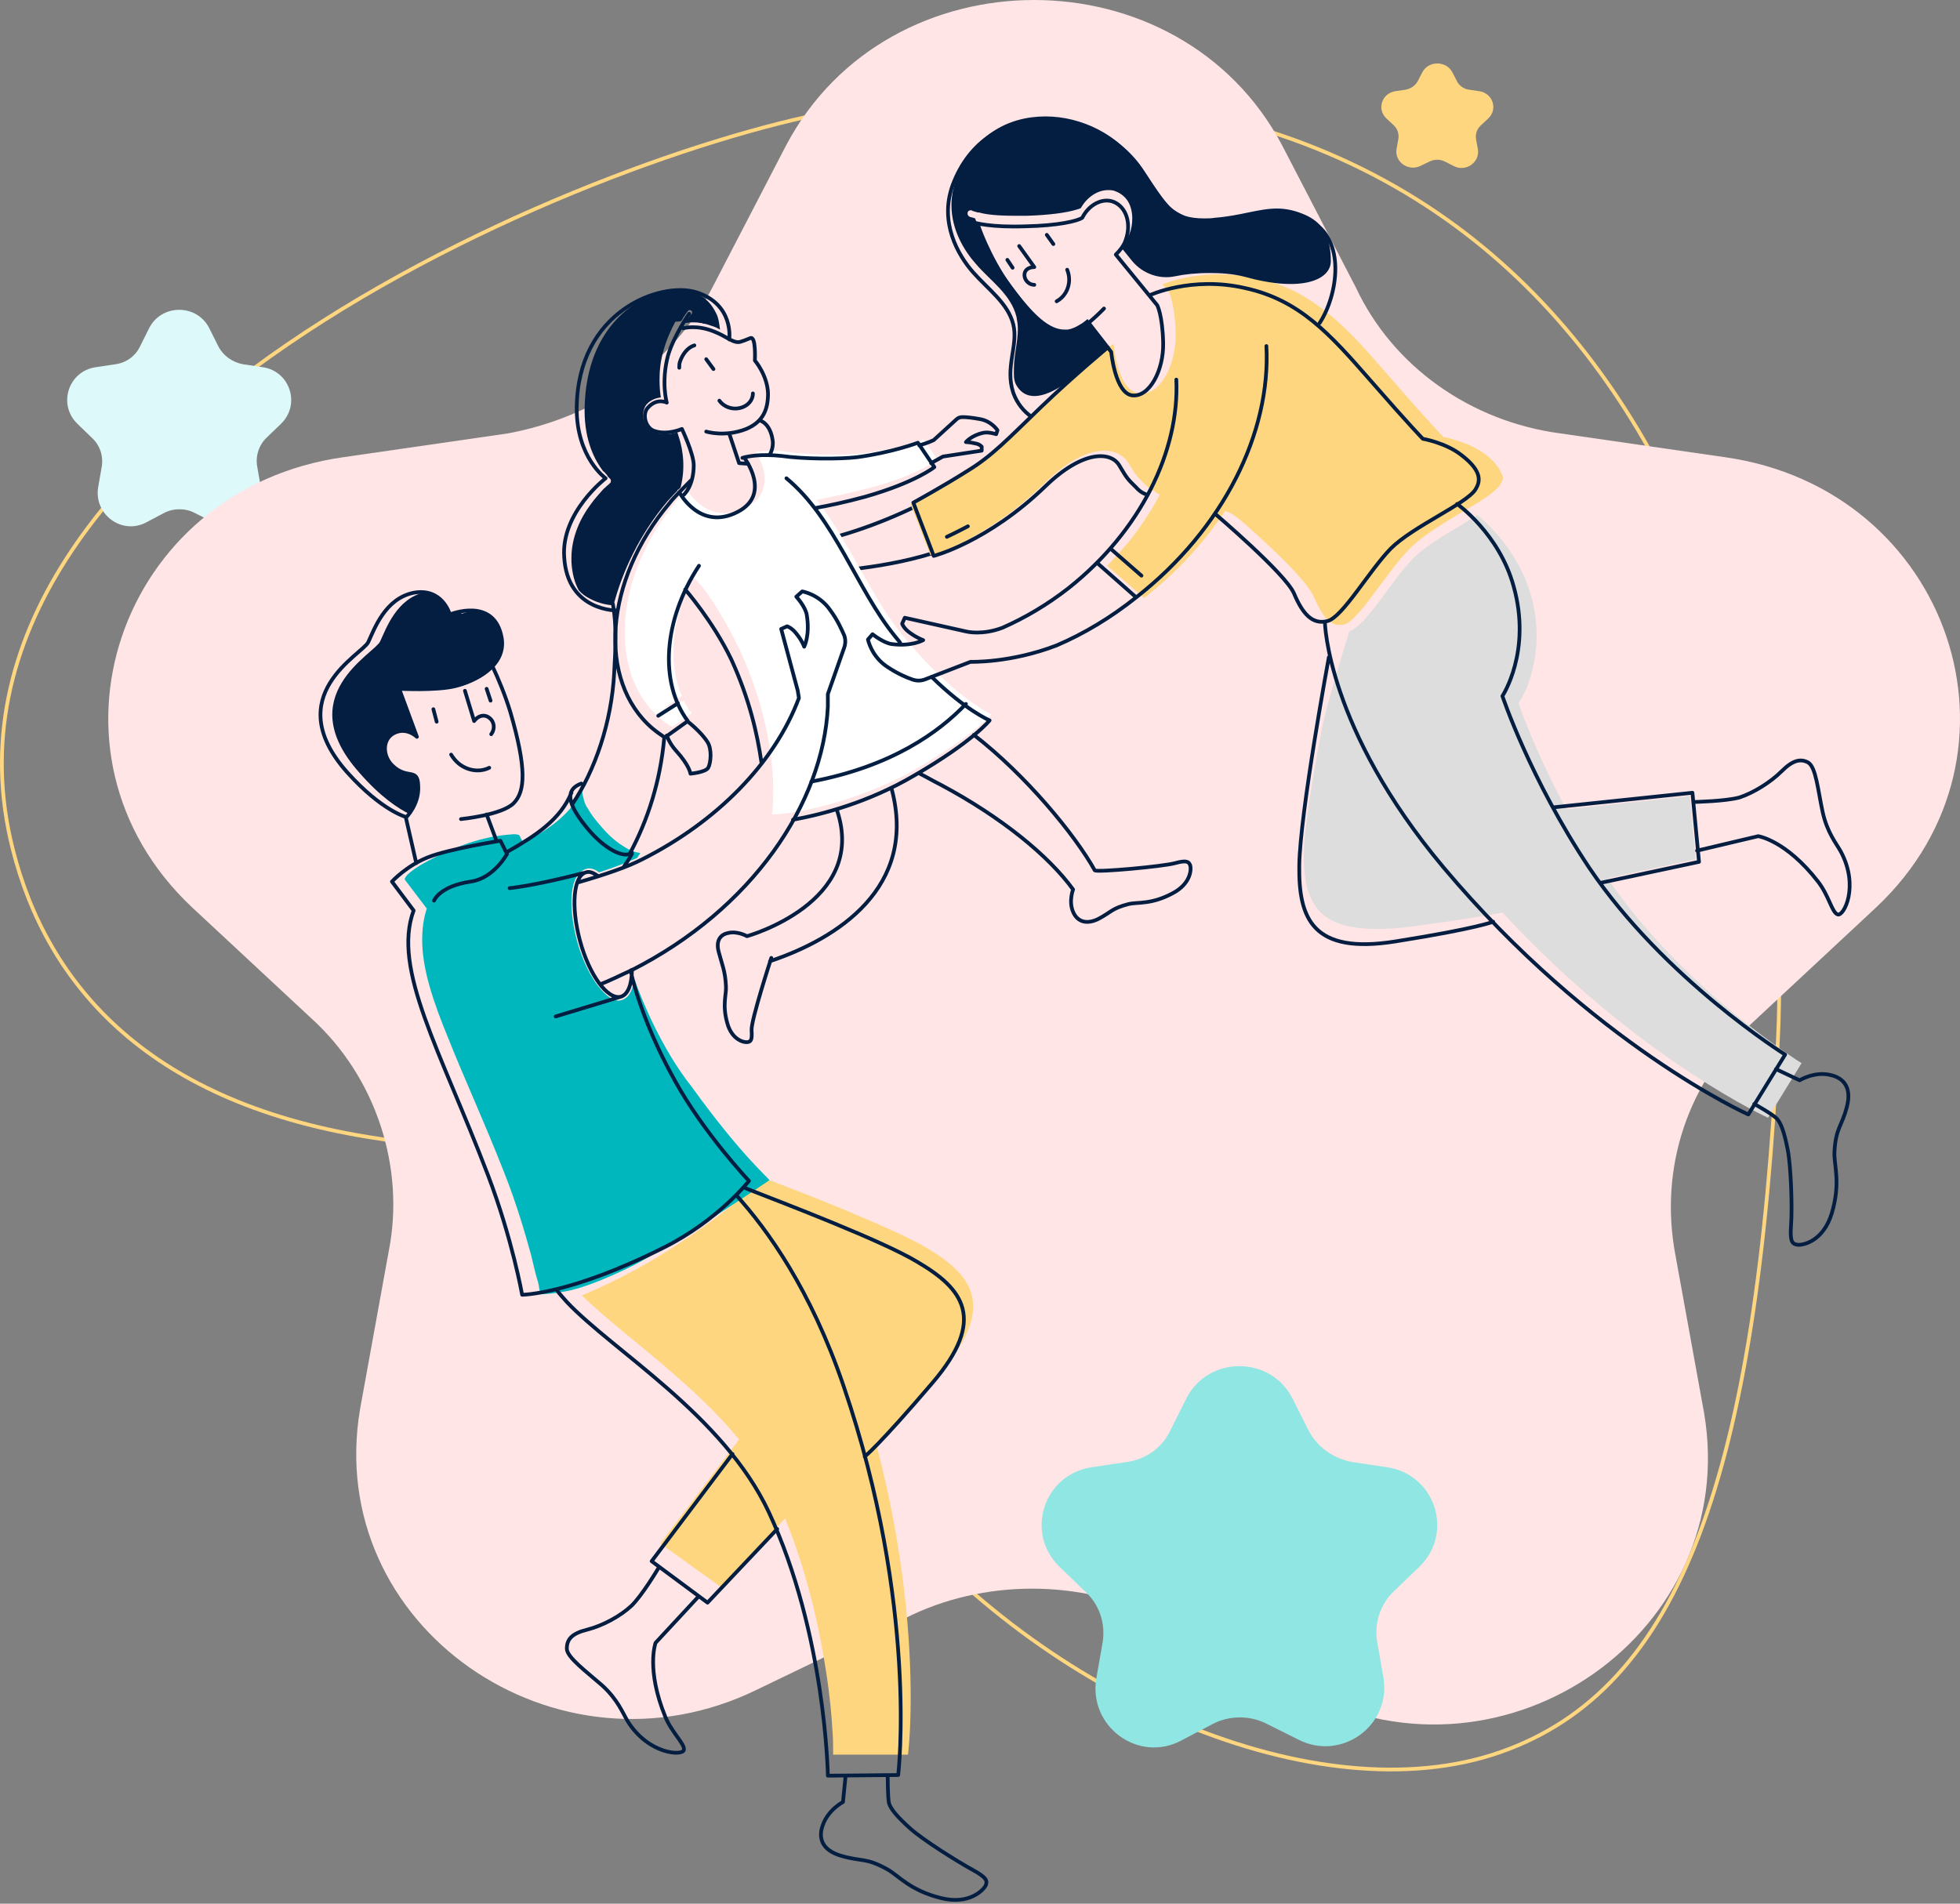 <svg width="525" height="510" viewBox="0 0 525 510" fill="none" xmlns="http://www.w3.org/2000/svg">
<rect x="0" y="0" width="525" height="510" fill="#808080" stroke="none"/>
<path d="M476.227 278.633L476.227 278.633C473.392 336.755 466.927 380.244 455.084 411.318C443.249 442.372 426.062 460.983 401.786 469.443C377.49 477.909 346.969 474.349 317.044 461.926C287.129 449.506 257.871 428.252 236.13 401.429C214.307 374.504 189.465 351.749 165.683 335.057C141.911 318.374 119.155 307.721 101.503 305.053L101.501 305.053C70.744 300.519 48.512 290.23 32.829 276.53C17.146 262.83 7.979 245.693 3.393 227.408L3.393 227.407C-10.874 170.75 29.609 123.403 81.858 89.002C134.072 54.623 197.793 33.348 229.434 28.814L229.434 28.814C281.101 21.345 322.647 26.951 355.827 41.106C389.007 55.259 413.854 77.974 432.103 104.772C468.612 158.385 478.704 228.329 476.227 278.633Z" stroke="#FFD680" stroke-linecap="round"/>
<path d="M56.032 87.882L58.422 92.663C59.75 95.32 62.273 97.047 65.061 97.578L70.371 98.375C77.674 99.438 80.594 108.338 75.284 113.518L71.433 117.237C69.309 119.23 68.38 122.285 68.911 125.074L69.84 130.388C71.035 137.693 63.467 143.139 56.962 139.819L52.182 137.428C49.66 136.099 46.473 136.099 43.951 137.428L39.171 139.952C32.665 143.405 25.098 137.826 26.293 130.52L27.222 125.207C27.753 122.285 26.824 119.363 24.699 117.37L20.716 113.518C15.405 108.338 18.326 99.438 25.629 98.375L30.939 97.578C33.86 97.18 36.383 95.32 37.578 92.663L39.968 87.882C43.287 81.373 52.713 81.373 56.032 87.882Z" fill="#DEF9F9"/>
<path d="M210.599 38.884L190.843 76.975C179.867 98.136 159.014 111.891 135.965 116.123L92.064 122.472C31.698 130.936 7.553 201.827 51.454 243.092L83.283 272.718C100.844 288.589 108.527 312.925 104.137 335.144L96.454 377.467C86.576 435.661 149.136 479.042 202.916 452.59L242.427 433.545C263.281 422.964 289.622 422.964 310.475 433.545L349.987 453.648C403.767 481.158 466.327 436.719 456.449 378.525L448.766 336.202C444.376 312.925 452.059 289.647 469.619 273.776L502.546 243.092C546.447 201.827 522.301 130.936 461.936 122.472L418.035 116.123C393.889 112.949 373.035 98.136 363.157 76.975L343.402 38.884C315.963 -12.961 238.037 -12.961 210.599 38.884Z" fill="#FFE5E5"/>
<path d="M346.178 374.597L350.4 383.019C352.745 387.698 357.2 390.74 362.125 391.675L371.506 393.079C384.404 394.951 389.563 410.625 380.183 419.749L373.382 426.299C369.63 429.808 367.988 435.189 368.926 440.102L370.568 449.46C372.678 462.327 359.311 471.919 347.82 466.07L339.377 461.859C334.922 459.519 329.293 459.519 324.838 461.859L316.395 466.304C304.904 472.386 291.537 462.561 293.647 449.694L295.289 440.336C296.227 435.189 294.585 430.042 290.833 426.533L283.798 419.749C274.417 410.625 279.577 394.951 292.475 393.079L301.855 391.675C307.015 390.974 311.47 387.698 313.581 383.019L317.802 374.597C323.665 363.134 340.316 363.134 346.178 374.597Z" fill="#90E6E2"/>
<path d="M380.984 19.357L379.789 21.665C379.125 22.948 377.864 23.781 376.47 24.038L373.814 24.422C370.163 24.936 368.703 29.232 371.358 31.733L373.283 33.528C374.345 34.49 374.81 35.965 374.545 37.312L374.08 39.877C373.482 43.404 377.266 46.033 380.519 44.43L382.909 43.276C384.17 42.634 385.763 42.634 387.025 43.276L389.415 44.494C392.667 46.161 396.451 43.468 395.854 39.941L395.389 37.376C395.124 35.965 395.588 34.554 396.65 33.593L398.642 31.733C401.297 29.232 399.837 24.936 396.186 24.422L393.53 24.038C392.07 23.845 390.809 22.948 390.211 21.665L389.016 19.357C387.357 16.215 382.643 16.215 380.984 19.357Z" fill="#FFD680"/>
<path d="M249.747 148.226C235.13 152.809 217.872 153.337 217.872 153.337L202.374 160.564L201.493 159.154C201.493 159.154 201.669 157.92 202.902 156.334C204.487 154.395 206.072 153.69 206.072 153.69C206.072 153.69 202.726 152.632 197.619 154.571C195.506 155.452 193.216 158.273 193.216 158.273L191.807 157.215C191.807 157.215 191.631 152.632 195.33 148.755C197.619 146.463 199.732 144.877 201.141 143.996C202.022 143.467 203.078 143.114 204.135 143.291L217.167 145.406C217.167 145.406 228.966 143.467 244.816 135.888" stroke="#041E42" stroke-miterlimit="10" stroke-linecap="round" stroke-linejoin="round"/>
<path d="M252.213 367.315C258.024 360.441 260.666 354.801 260.666 350.042C260.666 346.517 259.257 343.52 256.968 341.053C254.678 338.409 251.508 336.294 247.986 334.178C243.231 331.358 234.602 327.657 225.796 323.955C218.224 320.783 210.299 317.786 204.839 315.671C200.437 319.549 188.285 329.772 173.668 338.232C165.919 342.639 160.108 345.283 155.881 347.045C162.221 353.391 172.083 360.617 181.769 369.254C187.405 374.189 193.04 379.653 197.971 385.646L177.014 413.319C177.014 413.319 177.014 413.495 176.838 413.495L193.04 425.128L210.299 406.797C216.11 421.074 219.457 435.88 221.218 447.513C222.274 454.211 222.803 459.851 222.979 463.729C223.155 465.667 223.155 467.254 223.155 468.311C223.155 469.369 223.155 469.898 223.155 469.898C223.155 469.898 223.155 469.898 223.155 470.074H243.231V469.898C243.231 469.898 243.936 464.434 243.936 454.739C243.936 439.934 242.351 415.61 234.602 386.527C236.011 385.293 240.59 381.063 252.213 367.315Z" fill="#FFD680"/>
<path d="M169.97 262.441C169.617 264.204 169.089 265.79 168.209 266.848C167.68 267.376 167.152 267.729 166.624 267.905C166.271 267.905 166.095 268.081 165.743 268.081C164.686 268.081 163.63 267.553 162.573 266.671C161.516 265.79 160.636 264.733 159.579 263.322C157.642 260.502 155.881 256.801 154.648 252.394C153.592 248.517 153.063 244.815 153.063 241.819C153.063 238.47 153.592 235.826 155 234.064C155.529 233.535 156.057 233.182 156.762 232.83C157.114 232.83 157.29 232.653 157.642 232.653C158.699 232.653 159.579 233.006 160.46 233.711C164.334 232.477 167.856 231.067 170.674 229.833C171.026 229.305 171.202 228.952 171.555 228.6C171.379 228.6 171.202 228.423 171.026 228.423C169.618 228.247 168.209 227.542 166.624 226.484C164.686 225.251 162.749 223.488 160.988 221.373C159.579 219.787 158.346 218.2 157.466 216.614C156.938 215.909 156.585 215.028 156.409 214.323C156.233 213.441 155.881 212.384 155.881 211.679C154.472 214.851 152.359 217.319 149.717 219.61C147.075 221.902 143.729 223.841 140.207 225.956L139.151 223.841C138.974 223.488 137.566 223.488 137.566 223.488C135.804 223.664 129.641 223.841 121.187 227.542C110.445 232.125 108.684 234.769 108.684 234.945C108.331 235.297 108.331 235.65 108.684 236.002L114.319 243.405C113.439 246.049 113.086 248.869 113.086 251.866C113.086 259.445 115.904 268.081 120.131 278.304C124.181 288.527 129.641 300.337 135.1 314.261C138.446 322.722 140.736 330.653 142.321 336.47C143.025 339.466 143.553 341.757 144.082 343.344C144.258 344.225 144.434 344.754 144.434 345.283C144.61 345.635 144.61 345.988 144.61 345.988C144.61 346.34 144.962 346.516 145.138 346.693C145.314 346.693 145.314 346.693 145.491 346.693C145.667 346.693 148.132 346.693 153.063 345.635C155.881 344.93 161.34 343.168 169.441 339.114C181.241 333.121 206.072 316.2 206.072 316.2C206.248 315.847 199.028 310.207 185.291 291.171C177.19 280.948 171.907 267.905 169.97 262.441Z" fill="#00B7BD"/>
<path d="M134.396 170.787C133.515 165.676 130.521 163.913 127.527 163.56C125.414 163.737 123.653 164.442 123.653 164.442C123.653 164.442 123.477 164.089 123.301 163.56C121.54 163.913 120.307 164.442 120.307 164.442C120.307 164.442 119.074 159.507 114.319 158.625C114.143 158.625 114.143 158.625 113.967 158.625C106.218 160.212 103.4 168.496 101.815 171.845C100.23 175.194 77.865 186.298 96.18 206.92C101.992 213.618 106.746 216.614 109.564 218.024C110.621 216.614 112.206 213.97 112.03 210.622C111.854 205.686 109.036 209.211 104.985 205.157C102.344 202.514 102.344 197.755 106.042 196.345C107.451 195.816 108.508 195.992 109.564 196.345C110.093 196.168 110.621 196.168 111.149 196.168L106.923 184.535C106.923 184.535 108.331 184.535 110.269 184.711V184.535C110.269 184.535 111.501 184.535 113.439 184.711C116.256 184.711 119.602 184.535 121.892 183.83C126.999 182.42 135.628 178.366 134.396 170.787Z" fill="#041E42"/>
<path d="M246.225 205.51C236.011 211.503 225.797 214.675 218.4 216.438C214.702 217.319 211.532 217.848 209.242 218.024C208.186 218.201 207.305 218.201 206.777 218.201C206.953 217.143 207.129 215.028 207.129 212.031C207.129 204.276 205.72 190.704 198.323 174.488C194.097 165.323 186.172 153.161 185.291 155.1C182.121 161.622 180.36 168.319 180.36 174.665C180.36 178.895 181.065 182.773 182.65 186.474L177.895 189.647C177.543 189.823 183.178 187.708 183.178 187.708C183.706 188.942 184.411 189.999 185.291 191.057C183.706 192.291 181.769 193.524 180.008 194.758C178.951 194.053 178.071 193.524 177.014 192.643C170.498 187.179 167.328 178.719 167.328 169.377C167.328 157.744 172.259 144.701 181.769 133.42C182.121 132.891 183.002 132.01 183.882 131.129C184.411 131.834 185.115 132.891 186.172 133.949C187.933 135.712 190.575 137.474 194.097 137.474C195.858 137.474 197.795 136.945 199.908 135.888C201.67 135.006 203.078 133.773 203.783 132.363C204.487 131.129 204.839 129.719 204.839 128.309C204.839 125.136 203.255 122.492 202.374 121.082C203.431 120.906 205.016 120.73 206.777 120.73C208.009 120.73 209.418 120.73 211.003 121.082C214.702 121.611 219.28 121.787 223.507 121.787C226.501 121.787 229.319 121.611 231.432 121.435C239.357 120.377 245.697 118.262 247.458 117.733L251.156 123.197C249.571 124.255 244.464 127.604 233.369 130.6C227.558 132.186 218.752 133.949 218.752 133.949C221.922 138.003 224.74 142.586 227.382 147.168C231.784 154.747 235.835 162.679 240.942 169.201C253.093 184.359 262.78 189.999 265.597 191.409C264.012 193.172 258.729 198.107 246.225 205.51Z" fill="white"/>
<path d="M178.775 134.301C179.304 133.773 180.184 132.715 181.417 131.481C181.417 131.305 181.593 131.129 181.769 131.129C181.945 130.952 182.121 130.776 182.297 130.6C183.53 125.841 183.178 120.906 181.593 116.323C181.593 116.147 181.417 115.971 181.417 115.794C180.536 116.147 179.304 116.323 178.071 116.323C177.19 116.323 176.134 116.147 175.077 115.794C174.196 115.442 173.492 114.737 172.964 113.855C172.435 112.974 172.259 112.093 172.259 111.035C172.259 110.154 172.611 109.096 173.14 108.391C174.372 106.981 175.957 106.629 177.014 106.453C176.838 105.395 176.662 103.809 176.662 101.87C176.662 99.579 176.838 96.935 177.719 93.938C178.423 91.294 179.656 88.474 180.889 86.183C181.065 86.183 181.769 86.183 182.474 86.007C183.354 84.42 184.235 83.363 184.235 83.363C184.411 83.01 184.939 83.01 185.115 83.186C185.467 83.363 185.467 83.891 185.291 84.068C185.291 84.068 185.291 84.068 185.115 84.244C184.939 84.42 184.763 84.597 184.587 84.949C184.235 85.302 183.882 86.007 183.53 86.535C184.058 86.535 184.587 86.359 185.467 86.359C186.172 86.359 186.876 86.359 187.581 86.535H187.757C187.933 86.535 188.109 86.535 188.285 86.712C188.461 86.712 188.461 86.712 188.637 86.712C189.518 86.888 190.398 87.24 191.455 87.593C191.983 87.769 192.512 88.122 192.864 88.298C192.688 87.064 192.512 85.125 191.807 83.891C190.751 81.776 189.166 79.485 185.643 78.251C184.587 77.899 183.354 77.722 181.945 77.722C181.417 77.722 180.889 77.722 180.36 77.722C180.184 77.722 180.184 77.722 180.008 77.722C175.605 78.251 170.146 80.543 165.743 84.949C160.636 90.061 156.762 97.992 156.585 109.625V109.978C156.585 118.262 159.403 123.373 161.516 126.194C162.045 126.546 162.221 126.899 162.397 127.075C162.573 127.251 162.749 127.427 162.749 127.604C163.101 127.956 163.454 128.309 163.454 128.309C163.63 128.485 163.63 128.661 163.63 128.837C163.63 129.014 163.63 129.19 163.454 129.366L163.278 129.542L162.925 129.895C162.573 130.071 162.221 130.6 161.693 130.952C160.812 132.01 159.403 133.42 158.17 135.183C155.529 138.708 153.063 143.819 153.063 149.46C153.063 149.812 153.063 150.165 153.063 150.517C153.239 153.69 153.944 156.157 155 158.096C155.881 159.154 156.938 159.859 157.994 160.388C160.636 161.798 163.278 162.15 164.334 162.15C166.624 153.337 171.203 143.291 178.775 134.301Z" fill="#041E42"/>
<path d="M401.378 125.312C400.673 124.255 399.616 123.021 397.679 121.611C393.981 118.791 388.698 117.557 387.465 117.204C387.289 117.204 387.113 117.204 387.113 117.204C386.937 117.204 386.76 117.028 386.584 117.028C386.584 117.028 383.062 113.503 371.615 100.283C365.803 93.586 360.872 87.945 355.413 83.715C349.954 79.309 344.142 76.136 336.745 74.55C333.223 73.845 329.877 73.492 326.883 73.492C319.311 73.492 313.675 75.255 311.386 76.136L312.971 78.075L313.147 78.251C313.147 78.427 314.732 81.424 314.908 89.356V89.708C314.908 92.528 314.379 95.525 313.499 97.992C312.618 100.46 311.21 102.575 309.625 103.985C308.568 104.866 307.159 105.395 305.75 105.395C305.574 105.395 305.222 105.395 305.046 105.395C303.461 105.219 302.228 103.985 301.347 102.751C300.467 101.517 299.939 99.755 299.41 98.345C298.706 95.701 298.354 93.233 298.354 92.528L298.001 92.176C297.825 92.352 297.473 92.704 297.121 92.881C296.064 93.762 294.479 94.996 292.718 96.582C289.196 99.755 284.441 103.985 279.686 108.391C270.352 117.381 265.773 122.14 258.553 126.722C252.565 130.424 246.049 134.125 243.936 135.183L249.219 148.755C249.571 148.578 250.276 148.402 250.98 148.226C252.565 147.697 255.031 146.639 258.024 145.229C263.836 142.233 271.585 137.474 279.686 129.542C286.202 123.197 291.661 120.729 295.888 120.729C298.706 120.729 300.819 121.963 302.052 123.726C303.285 125.665 303.813 126.722 304.517 127.427C305.046 128.132 305.574 128.661 306.807 129.895C308.04 131.129 309.096 131.481 309.096 131.481C309.448 131.834 309.977 132.186 310.681 132.539C308.216 137.122 305.222 141.704 301.7 145.934C300.819 146.816 299.762 148.226 299.058 148.931C298.177 149.812 297.473 150.693 296.592 151.575L306.455 160.211C315.26 153.337 322.481 145.406 328.116 136.945C328.116 136.945 329.349 136.769 333.399 140.294C337.274 143.819 343.261 149.107 347.312 153.69C349.601 156.157 351.186 158.273 351.891 159.859C352.947 162.326 354.004 164.089 355.061 165.499C356.294 166.733 357.35 167.438 358.759 167.438C359.287 167.438 359.64 167.438 360.168 167.262C360.872 167.085 362.105 166.204 363.514 164.618C364.923 163.208 366.332 161.269 367.917 159.154C371.087 154.924 374.433 150.165 377.779 146.816C380.244 144.348 383.943 141.88 387.641 139.589C391.339 137.298 395.214 135.183 398.031 133.244C399.793 132.01 401.201 130.776 401.73 130.071C402.082 129.366 402.61 128.661 402.61 127.78C402.258 127.251 402.082 126.37 401.378 125.312Z" fill="#FFD680"/>
<path d="M430.612 235.297L454.21 230.186L452.625 213.265L419.517 216.79C410.887 200.751 406.837 188.589 406.837 188.589C406.837 188.413 406.837 188.06 407.013 187.884L407.189 187.708C407.365 187.531 407.541 187.179 407.718 186.826C408.07 185.945 408.774 184.887 409.302 183.301C410.359 180.305 411.592 175.898 411.592 170.434C411.592 167.085 411.24 163.384 410.007 159.33C406.661 147.344 397.855 139.765 395.742 138.003C394.333 138.884 392.748 139.765 391.163 140.823C386.584 143.467 381.477 146.639 378.659 149.459C376.546 151.575 374.081 154.747 371.791 157.92C369.502 161.093 367.212 164.089 365.275 166.204C363.866 167.614 362.633 168.672 361.401 169.2C361.048 170.434 355.061 189.47 354.004 195.639C351.715 207.801 349.249 221.902 349.249 228.776C349.249 228.952 349.249 229.305 349.249 229.481C349.249 233.887 349.777 237.765 351.186 240.761C352.595 243.758 354.885 246.049 358.759 247.459C361.225 248.341 364.571 248.869 368.797 248.869C371.615 248.869 374.785 248.693 378.483 248.164C390.459 246.578 398.031 245.344 402.434 244.463C436.071 280.772 468.651 297.164 473.582 299.455L482.564 284.826C477.281 281.477 449.103 262.617 430.612 235.297Z" fill="#DDDDDD"/>
<path d="M272.289 103.28C271.409 101.87 271.585 100.107 271.585 98.697C271.585 95.172 272.642 91.647 272.642 88.122C272.642 87.064 272.465 86.007 272.289 84.949C271.585 81.953 269.824 79.485 267.71 77.194C265.597 74.902 263.308 72.963 261.371 70.672C258.377 67.323 254.854 61.683 254.854 54.985C254.854 52.87 255.207 50.578 256.087 48.111C258.377 42.294 261.723 38.064 265.949 35.244C270.176 32.424 275.107 31.19 280.038 31.19C289.724 31.19 299.762 36.125 305.222 44.586C308.568 49.697 310.857 53.046 313.323 55.337C314.556 56.395 315.964 57.276 317.373 57.805C318.958 58.334 320.543 58.51 322.657 58.51C323.537 58.51 324.418 58.51 325.474 58.334C332.343 57.805 337.098 55.866 342.029 55.866C344.494 55.866 347.136 56.395 350.13 57.805C352.595 59.039 354.18 60.625 355.061 62.74C356.117 64.855 356.47 67.323 356.47 69.967C356.47 74.902 348.897 78.427 333.575 74.197C330.229 73.316 326.883 73.14 323.889 73.14C320.367 73.14 317.197 73.492 314.732 74.021C310.505 74.902 306.102 73.316 303.285 69.967L300.291 66.266C301.347 65.208 302.052 63.974 302.58 62.564C303.108 61.154 303.285 59.92 303.285 58.51C303.285 56.924 302.932 55.337 302.228 54.104C301.523 52.87 300.291 51.812 298.882 51.283C298.177 50.931 297.473 50.931 296.769 50.931C293.951 50.931 291.133 52.87 289.548 55.69C289.372 55.866 288.844 56.042 288.139 56.219C285.85 56.924 281.271 57.629 275.107 57.805C274.05 57.805 272.818 57.805 271.937 57.805C267.006 57.805 264.012 57.453 262.251 56.924C262.251 56.924 262.075 56.924 261.899 56.924C261.194 56.748 260.842 56.571 260.666 56.571L260.314 56.395C259.962 56.219 259.433 56.395 259.257 56.748C259.081 57.1 259.081 57.629 259.609 57.981C259.609 57.981 259.786 58.158 259.962 58.158C260.138 58.158 260.666 58.334 261.194 58.51C261.899 60.449 264.54 67.676 269.824 74.902C273.346 79.837 276.164 83.186 278.629 85.301C281.095 87.416 283.208 88.298 285.145 88.298C285.497 88.298 285.85 88.298 286.026 88.298C287.082 88.122 288.315 87.593 289.372 86.888C290.076 86.535 290.605 86.007 291.309 85.478L296.769 92.528C294.479 94.819 278.101 112.974 272.289 103.28Z" fill="#041E42"/>
<path d="M249.395 124.078C251.332 123.021 252.565 122.316 252.565 122.316L262.956 120.729V119.672C262.956 119.672 262.427 118.967 261.194 118.79C259.786 118.438 258.729 118.438 258.729 118.438C258.729 118.438 260.138 116.675 263.308 115.97C264.717 115.618 266.83 116.323 266.83 116.323L267.182 115.265C267.182 115.265 265.597 112.798 262.427 112.269C260.49 111.916 258.905 111.74 257.848 111.74C257.144 111.74 256.616 111.916 256.087 112.445L250.1 117.909C250.1 117.909 248.691 118.614 246.225 119.319M185.115 128.661C183.354 130.424 180.184 133.596 179.304 134.83C161.869 155.452 159.932 182.42 174.725 195.11C175.781 195.992 177.014 196.873 178.071 197.578C180.008 196.168 182.297 194.582 184.235 193.172C176.486 182.772 177.719 166.028 187.229 151.575M203.959 204.276C202.902 196.873 200.789 187.355 195.858 176.603C190.927 166.38 183.53 157.92 183.53 157.92M249.571 181.362C258.729 190.351 265.069 192.995 265.069 192.995C265.069 192.995 260.666 198.636 244.816 207.801C232.489 215.028 220.161 218.2 212.412 219.61M210.651 128.132C223.683 138.884 229.495 157.92 239.709 170.434C240.237 171.139 240.766 171.668 241.118 172.197M198.852 122.668C200.613 122.139 204.135 121.611 209.242 122.139C215.406 123.021 224.916 123.021 229.495 122.492C238.829 121.258 245.873 118.614 245.873 118.614L250.276 125.136C250.276 125.136 245.345 129.19 231.784 133.067C225.973 134.654 221.57 135.535 218.576 136.064M258.729 188.589C251.508 196.168 238.829 205.334 217.343 209.387M224.212 217.143C232.489 241.819 200.085 250.808 200.085 250.808C200.085 250.808 197.619 249.398 195.153 249.927C193.216 250.279 191.631 251.689 192.512 255.038C193.392 258.387 194.273 260.15 194.449 264.204C194.625 266.319 193.392 269.139 194.801 274.074C196.034 278.657 199.38 279.362 200.261 279.186C201.141 279.009 201.493 278.657 201.317 276.013C201.141 273.369 206.601 256.625 206.601 256.625M206.248 257.506C224.211 251.513 245.873 237.765 238.829 211.326M246.049 207.096C248.162 208.154 249.923 209.211 252.037 210.269C268.239 218.905 280.919 229.305 287.435 238.294C287.435 238.294 286.202 241.466 287.435 244.286C288.315 246.402 290.429 247.988 294.127 246.225C297.825 244.286 297.649 243.405 302.404 242.171C304.87 241.643 308.392 242.348 314.027 239.351C319.134 236.707 319.134 232.653 318.782 231.772C318.43 230.891 317.902 230.362 314.732 231.243C311.562 232.125 294.127 233.711 293.246 233.182C287.963 223.664 274.755 207.625 260.842 196.873M184.059 193.172C184.059 193.172 187.757 195.992 189.518 198.812C190.751 200.751 190.399 204.452 189.694 205.686C188.99 206.92 184.939 207.272 184.939 207.272C184.939 207.272 184.763 205.157 181.065 201.103C179.304 199.164 178.599 197.049 178.599 197.049M181.945 131.834C181.945 131.834 187.405 142.409 197.619 137.121C206.777 132.362 199.38 122.668 199.38 122.668M189.166 115.618C189.166 115.618 194.097 117.204 199.908 114.913C204.487 112.974 205.72 109.625 205.72 105.395C205.544 100.459 202.198 96.582 202.198 96.582C202.198 96.582 202.55 89.884 200.965 90.589C200.437 90.765 198.147 91.823 197.619 91.647C196.034 91.647 194.449 90.06 191.279 88.826C186.524 86.888 183.002 87.945 183.002 87.945M184.587 84.067C184.587 84.067 180.536 89.884 178.951 95.172C177.014 102.398 178.599 107.862 178.599 107.862C178.599 107.862 175.957 106.452 173.492 109.272C171.907 111.035 172.964 114.736 175.253 115.441C178.775 116.675 182.65 114.913 182.65 114.913C182.65 114.913 185.82 121.611 185.82 124.607C185.82 130.247 183.178 132.539 183.178 132.539M200.437 124.254L197.971 124.078L195.33 116.147M206.072 121.963C206.072 121.963 207.305 120.2 206.953 117.909C206.248 113.15 203.431 112.621 203.431 112.621M195.33 90.942C195.33 90.942 196.738 81.424 186.348 78.251C177.014 75.431 154.648 83.186 154.472 109.449C154.472 122.668 162.221 128.132 162.221 128.132C162.221 128.132 150.246 137.298 151.126 149.283C152.007 163.913 165.391 163.56 165.391 163.56M201.67 105.395C201.67 107.686 199.556 109.449 196.915 109.449C195.153 109.449 193.569 108.568 192.688 107.334M185.996 92.528C184.235 93.057 182.826 94.82 182.121 96.935C181.945 97.463 181.945 97.992 181.945 98.521M189.166 96.23L191.103 98.873M181.593 188.412L176.31 191.761" stroke="#041E42" stroke-miterlimit="10" stroke-linecap="round" stroke-linejoin="round"/>
<path d="M296.769 93.057C296.769 93.057 287.611 100.636 278.805 109.096C270 117.557 265.773 122.139 259.081 126.193C252.389 130.424 244.64 134.654 244.64 134.654L250.1 148.931C250.1 148.931 264.541 145.229 280.038 130.247C290.076 120.553 297.473 120.906 299.762 124.607C302.052 128.485 302.052 128.308 304.341 130.6C305.574 132.01 306.807 132.362 306.807 132.362M253.622 143.819C253.622 143.819 255.911 142.762 259.257 140.999M276.164 111.564C274.403 110.33 272.466 108.215 271.409 105.219C269.119 98.345 272.818 92.528 271.409 86.888C270 81.248 264.717 77.546 260.666 72.963C256.616 68.381 251.508 59.568 255.207 49.521C264.188 25.55 294.303 28.194 305.926 45.819C313.323 57.1 315.084 60.096 325.474 59.391C335.689 58.686 341.5 54.633 350.658 59.039C360.872 63.974 358.231 79.309 353.476 86.535M295.712 82.657C295.712 82.657 289.548 89.179 286.026 89.708C282.504 90.237 278.277 87.416 270.528 76.841C264.541 68.381 261.899 60.096 261.899 60.096M285.85 72.258C286.202 73.14 286.378 74.021 286.378 74.902C286.378 77.546 284.969 79.661 283.032 80.719M291.485 86.359L297.648 94.291C297.648 94.291 298.705 105.395 303.284 105.924C307.863 106.452 311.737 99.226 311.561 91.823C311.385 84.42 309.976 81.776 309.976 81.776L298.881 68.204C299.938 67.147 300.995 65.913 301.523 64.327C303.108 59.92 301.699 55.514 298.353 54.104C295.359 52.87 291.661 54.809 289.9 58.334C288.667 59.215 283.384 60.449 274.93 60.625C265.42 60.978 261.018 59.744 260.137 59.392M280.39 62.917L282.152 65.384M269.824 69.615L271.233 71.73M277.044 76.312C275.635 76.312 274.403 75.078 274.403 73.668C274.403 72.258 275.635 71.553 277.044 71.553L272.994 65.913M293.951 150.87L304.341 160.035M304.341 160.035C297.473 165.499 290.429 169.729 283.032 172.902C270.704 177.661 259.962 177.308 259.962 177.308L247.634 182.067C246.577 182.42 245.521 182.42 244.464 182.067C242.879 181.539 240.414 180.481 237.772 178.719C233.369 175.898 232.489 171.316 232.489 171.316L233.721 169.906C233.721 169.906 236.539 172.197 238.829 172.549C244.288 173.254 247.282 171.492 247.282 171.492C247.282 171.492 245.697 170.963 243.76 169.553C241.999 168.319 241.646 167.085 241.646 167.085L242.351 165.499L258.905 169.201C258.905 169.201 263.132 170.258 268.591 168.143C274.579 165.499 280.567 161.974 286.202 157.567C305.574 142.233 315.965 120.729 315.084 101.694M304.341 160.035C327.764 141.704 340.444 115.794 339.211 92.704M297.473 146.992L305.75 154.218M307.863 79.132C307.863 79.132 319.134 73.845 333.575 77.194C348.016 80.366 356.117 89.355 367.036 101.87C377.955 114.384 381.125 117.557 381.125 117.557C381.125 117.557 387.289 118.614 391.515 121.963C397.503 126.546 396.27 129.366 395.214 131.129C392.748 135.006 378.483 140.999 372.496 146.992C366.684 152.985 359.64 165.323 355.589 166.38C351.539 167.438 348.897 164.441 346.608 158.977C344.318 153.69 325.474 137.65 325.474 137.65M354.885 166.733C354.885 166.733 355.413 195.111 386.584 232.301C426.561 279.891 468.299 298.574 468.299 298.574L478.161 282.535C478.161 282.535 445.933 262.441 425.681 232.477C409.831 208.682 402.434 186.474 402.434 186.474C402.434 186.474 410.359 174.488 405.428 157.039C401.554 142.938 390.283 135.006 390.283 135.006M355.941 176.074C355.941 176.074 348.193 217.848 348.016 231.948C347.84 246.049 351.539 255.743 373.728 252.218C395.918 248.693 399.969 246.93 399.969 246.93M428.675 236.531L455.091 230.891L453.33 212.384L416.347 216.262M453.682 214.852C453.682 214.852 462.312 214.675 466.01 213.618C469.708 212.384 474.287 209.564 477.281 206.567C480.275 203.571 482.388 203.219 484.325 204.276C486.439 205.51 486.967 211.855 488.2 217.496C489.432 223.136 491.898 225.956 493.131 228.247C498.062 237.589 493.835 245.521 492.25 244.992C490.665 244.463 489.961 240.057 486.967 236.179C478.337 225.075 470.941 224.017 470.941 224.017L454.563 227.895M475.696 286.413L482.036 289.409C482.036 289.409 486.086 286.941 490.313 287.999C493.483 288.704 496.124 290.995 494.716 296.459C493.307 301.923 491.722 302.1 491.369 308.621C491.193 312.146 493.131 316.729 490.665 325.013C488.376 332.592 482.916 333.65 481.507 333.474C480.098 333.297 479.394 332.768 479.746 328.186C480.098 323.779 479.746 312.675 478.866 308.092C477.985 303.51 477.105 301.042 476.048 299.808C474.991 298.574 469.884 295.754 469.884 295.754" stroke="#041E42" stroke-miterlimit="10" stroke-linecap="round" stroke-linejoin="round"/>
<path d="M123.477 219.434C123.477 219.434 134.396 218.376 137.566 215.204C140.736 212.031 141.088 205.862 136.685 190.704C135.276 186.121 133.515 181.891 131.93 178.542M120.835 202.161C121.364 203.042 122.068 203.923 122.948 204.628C125.414 206.567 128.584 206.92 131.05 205.686M111.501 231.243L108.684 218.905M130.345 218.2L132.987 225.251M116.08 189.999L116.961 193.348M130.345 184.535L131.402 187.708M131.578 196.697C132.635 195.287 132.458 193.348 131.05 192.29C129.641 191.233 128.056 191.761 126.999 193.172L124.533 185.064M176.31 420.193C176.31 420.193 171.907 427.595 169.089 430.239C166.271 432.883 161.516 435.527 157.29 436.585C153.063 437.642 151.83 439.228 151.83 441.696C151.83 443.987 157.114 447.865 161.34 451.567C165.567 455.444 166.8 458.969 168.209 461.261C173.844 470.074 182.826 470.426 183.178 468.84C183.53 467.254 180.008 464.257 178.247 460.027C172.964 447.16 175.605 440.11 175.605 440.11L187.052 427.772M197.267 320.254C205.544 329.419 217.167 345.459 225.973 371.369C246.049 430.063 240.59 475.538 240.59 475.538L221.746 475.714C221.746 475.714 221.218 437.818 205.896 405.034C193.744 379.124 164.334 362.027 151.83 348.808C150.774 347.574 149.893 346.693 149.013 345.459M199.204 318.139C210.475 322.545 236.363 332.416 245.697 338.056C258.024 345.283 264.364 353.391 249.747 370.488C235.13 387.585 231.608 390.229 231.608 390.229M208.185 409.617L189.518 429.358L174.549 418.254L196.21 389.524M226.501 475.714L225.796 482.764C225.796 482.764 221.746 484.879 220.337 489.11C219.28 492.106 219.809 495.631 225.444 497.218C230.904 498.804 231.784 497.57 237.596 500.743C240.766 502.505 243.583 506.383 252.037 508.498C259.786 510.437 263.484 506.207 264.012 505.149C264.54 503.915 264.364 503.034 260.49 500.919C256.616 498.804 247.282 492.987 243.76 489.815C240.237 486.642 238.652 484.703 238.124 483.117C237.772 481.531 237.772 475.714 237.772 475.714M168.913 259.973C168.913 259.973 171.202 272.312 180.712 289.409C188.461 303.509 200.613 316.376 200.613 316.376C200.613 316.376 192.336 326.952 177.895 334.178C152.711 346.869 139.855 346.869 139.855 346.869C139.855 346.869 137.213 331.887 130.697 314.79C117.841 281.124 104.985 259.621 110.797 243.934L104.985 236.179C104.985 236.179 108.86 231.948 114.671 229.657C120.483 227.366 134.043 225.251 134.043 225.251L135.804 228.776C135.804 228.776 132.282 235.297 126.118 236.179C117.665 237.412 116.256 241.29 116.256 241.29M153.063 212.384C150.069 219.61 143.553 223.841 135.804 228.247M164.158 161.797C165.215 167.614 164.863 173.959 164.51 180.305C163.806 193.524 159.403 206.391 153.239 215.556M168.737 228.599C173.492 219.786 176.838 209.387 177.895 197.93M167.152 232.125C168.032 230.891 168.561 230.01 169.265 228.776M155.705 209.916C150.422 211.855 153.063 216.79 157.466 222.078C161.869 227.366 167.152 230.186 169.265 228.423M156.233 233.887C148.837 235.826 141.264 237.412 136.509 237.941M160.812 263.675C163.63 262.617 166.271 261.207 169.089 259.973C201.493 243.581 220.513 215.204 221.746 189.294C221.746 187.355 221.746 185.945 221.746 185.945L226.149 173.43C226.501 172.373 226.501 171.315 226.149 170.258C225.444 168.671 224.388 166.204 222.45 163.56C219.456 159.154 214.878 158.448 214.878 158.448L213.293 159.859C213.293 159.859 215.758 162.502 216.11 164.794C216.991 170.258 215.406 173.254 215.406 173.254C215.406 173.254 214.878 171.668 213.293 169.729C212.06 168.143 210.827 167.79 210.827 167.79L209.242 168.495L213.645 184.887C213.645 184.887 213.821 185.769 213.997 187.002C207.481 204.452 191.983 220.139 172.083 230.186C168.032 232.301 161.693 234.416 155 236.355M160.284 234.768C159.051 233.887 157.994 233.358 156.938 233.711C153.592 234.592 152.887 242.876 155.353 252.042C157.818 261.207 162.749 267.905 166.271 267.024M166.271 267.024C168.209 266.495 169.265 263.675 169.265 259.797M166.271 267.024L148.837 272.311M111.677 197.402L106.923 184.535C106.923 184.535 116.785 185.064 121.892 183.83C126.999 182.596 135.628 178.542 134.396 170.963C132.458 159.682 120.483 164.618 120.483 164.618C120.483 164.618 118.546 157.391 110.797 158.801C103.048 160.387 100.23 168.672 98.645 172.021C97.06 175.369 74.695 186.297 93.01 206.92C102.344 217.319 108.86 218.905 108.86 218.905C108.86 218.905 112.382 215.38 112.03 210.445C111.854 205.51 109.036 209.035 104.985 204.981C102.344 202.337 102.344 197.578 106.042 196.168C109.212 194.934 111.677 197.402 111.677 197.402Z" stroke="#041E42" stroke-miterlimit="10" stroke-linecap="round" stroke-linejoin="round"/>
</svg>
